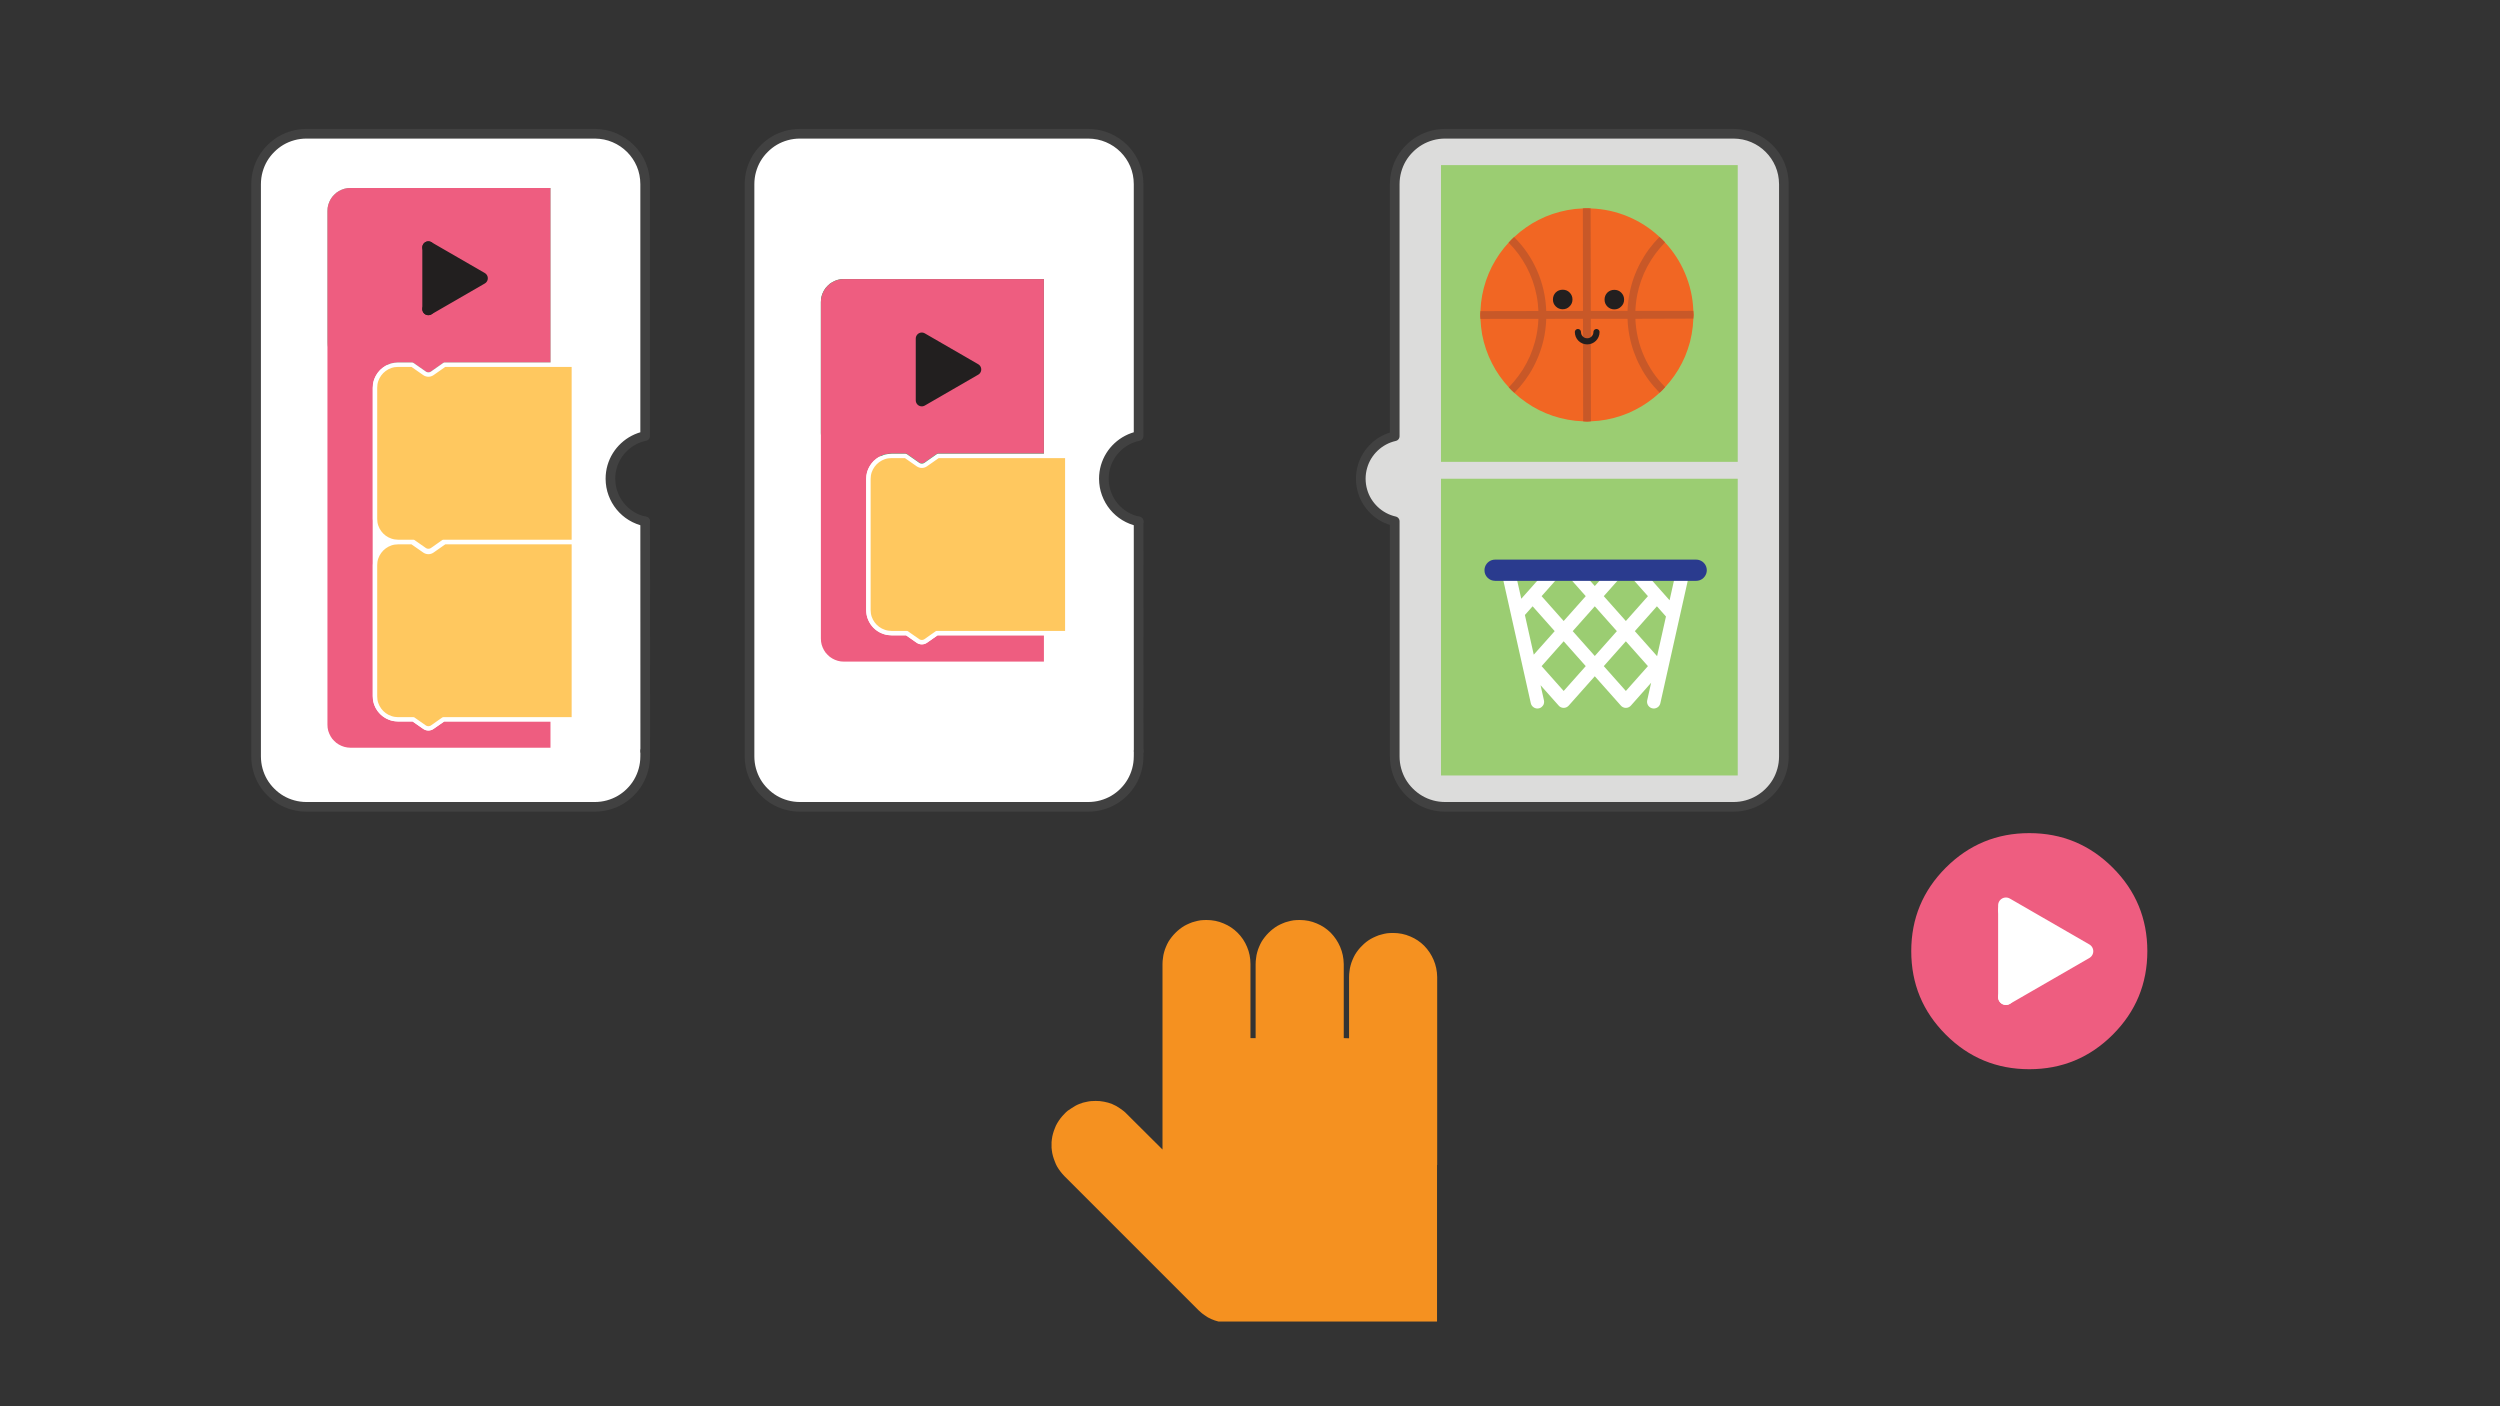 <?xml version="1.0" encoding="utf-8"?><svg xmlns:xlink="http://www.w3.org/1999/xlink" id="tutorial2_12_modif" image-rendering="auto" baseProfile="basic" version="1.1" x="0px" y="0px" width="800" height="450" xmlns="http://www.w3.org/2000/svg"><rect width="100%" height="100%" fill="#333333" stroke="none"/><defs><symbol id="mano_abierta" overflow="visible"><g id="mano abierta_0.0"><path fill="#F59120" d="M123.85,18.25Q123.8,15.3 122.7,12.75 121.6,10.2 119.7,8.25 117.75,6.3 115.2,5.25 112.65,4.15 109.75,4.15 108.8,4.15 107.8,4.25 106.85,4.4 106,4.65 105.1,4.85 104.25,5.25 103.4,5.6 102.6,6.05 101.05,6.95 99.8,8.25 98.5,9.5 97.55,11.1 97.1,11.9 96.75,12.75 96.4,13.55 96.15,14.5 95.9,15.35 95.8,16.3 95.65,17.25 95.65,18.25L95.65,37.85Q94.8,37.8 93.95,37.8L93.95,14.1Q93.9,11.15 92.8,8.6 91.7,6.05 89.8,4.1 87.85,2.15 85.3,1.1 82.75,0 79.85,0 78.9,0 77.9,0.1 76.95,0.25 76.1,0.5 75.2,0.7 74.35,1.1 73.5,1.45 72.7,1.9 71.15,2.85 69.9,4.1 68.6,5.4 67.65,6.95 67.2,7.75 66.85,8.6 66.5,9.4 66.25,10.35 66,11.2 65.9,12.2 65.75,13.1 65.75,14.1L65.75,37.8 64.1,37.8 64.1,14.1Q64.1,11.15 63,8.6 61.95,6.05 60,4.1 58.05,2.15 55.5,1.1 52.95,0 50.05,0 49.1,0 48.1,0.1 47.15,0.25 46.3,0.5 45.4,0.7 44.55,1.1 43.7,1.45 42.9,1.9 41.35,2.85 40.1,4.1 38.8,5.4 37.85,6.95 37.4,7.75 37.05,8.6 36.7,9.4 36.45,10.35 36.2,11.2 36.1,12.2 35.95,13.1 35.95,14.1L35.95,73.45 24.5,62.05Q24,61.5 23.4,61.05 22.85,60.6 22.3,60.25 21.7,59.85 21.1,59.5 20.45,59.15 19.85,58.9 19.2,58.65 18.55,58.45 17.85,58.3 17.25,58.15 16.55,58 15.9,57.95 15.2,57.9 14.55,57.9 13.85,57.9 13.2,57.95 12.5,58 11.85,58.15 11.2,58.3 10.5,58.45 9.85,58.65 9.25,58.9 8.6,59.15 8,59.5 7.35,59.85 6.8,60.25 6.2,60.6 5.6,61.05 5.05,61.5 4.55,62.05 3.2,63.4 2.25,65.05 1.8,65.8 1.5,66.65 1.15,67.5 0.9,68.4 0.65,69.3 0.55,70.15 0.4,71.05 0.45,72 0.4,72.9 0.55,73.8 0.65,74.65 0.9,75.55 1.15,76.45 1.5,77.3 1.8,78.15 2.25,78.95 3.2,80.55 4.55,81.95L47.45,124.85Q47.9,125.25 48.4,125.7 48.85,126.1 49.4,126.45 49.95,126.85 50.45,127.15 51,127.45 51.55,127.7 52.1,127.95 52.7,128.15 53.3,128.35 53.9,128.5L123.8,128.5 123.8,78.4 123.85,78.35 123.85,18.25"/></g>
</symbol><symbol id="pieza prog1_0.0.1" overflow="visible"><path fill="#EE5D80" d="M113.5,66.1L38.25,66.1 38.25,129.25 113.5,129.25 113.5,66.1"/>
</symbol><symbol id="pieza prog1_0.0.3" overflow="visible"><path fill="#EE5D80" d="M122,60.225L39.125,60.225Q38.464,60.221 37.825,60.3 37.197,60.383 36.6,60.55 35.983,60.726 35.4,60.975 34.829,61.215 34.3,61.525 33.765,61.831 33.275,62.2 32.799,62.583 32.375,63.025 31.934,63.449 31.55,63.925 31.181,64.415 30.875,64.95 30.565,65.479 30.325,66.05 30.076,66.633 29.9,67.25 29.733,67.848 29.65,68.475 29.571,69.114 29.575,69.775L29.575,209.25Q29.571,209.911 29.65,210.55 29.733,211.178 29.9,211.775 30.076,212.392 30.325,212.975 30.565,213.546 30.875,214.075 31.181,214.611 31.55,215.1 31.934,215.576 32.375,216 32.799,216.441 33.275,216.825 33.765,217.194 34.3,217.5 34.829,217.81 35.4,218.05 35.983,218.3 36.6,218.475 37.197,218.642 37.825,218.725 38.464,218.805 39.125,218.8L122,218.8 122.025,218.775 122.025,207.975 122,207.925 77.95,207.925 73.55,211Q73.084,211.33 72.55,211.5 71.995,211.672 71.4,211.675 70.819,211.672 70.275,211.5 69.742,211.33 69.275,211L64.85,207.925 58.825,207.925Q56.644,207.908 54.75,207.1 52.847,206.288 51.4,204.85 49.963,203.403 49.15,201.5 48.341,199.606 48.325,197.425L48.325,143.075Q48.329,142.35 48.425,141.65 48.517,140.946 48.7,140.275 48.884,139.619 49.15,139 49.424,138.364 49.775,137.775 50.115,137.2 50.525,136.675 50.931,136.133 51.4,135.65 51.884,135.181 52.425,134.775 52.95,134.353 53.525,134 54.114,133.661 54.75,133.4 55.382,133.134 56.05,132.95 56.708,132.767 57.4,132.675 58.1,132.579 58.825,132.575L64.7,132.575Q64.854,132.578 65,132.625 65.134,132.667 65.25,132.75L70.375,136.325Q70.608,136.49 70.875,136.575 71.145,136.653 71.425,136.65 71.693,136.653 71.95,136.575 72.217,136.49 72.45,136.325L77.575,132.75Q77.69,132.667 77.825,132.625 77.971,132.578 78.125,132.575L122,132.575 122.025,132.55 122.025,60.25 122,60.225"/>
</symbol><symbol id="pieza prog1_0.0.4" overflow="visible"><g><path fill="#EE5D80" d="M61.8,108.875L61.825,108.875 83.975,96.075 83.975,96.025 61.825,83.225 61.775,83.25 61.775,108.85 61.8,108.875"/><path fill="#EE5D80" stroke-width="5" stroke-linecap="round" stroke-linejoin="round" d="M83.95,96.05L61.8,83.25 61.8,108.85 83.95,96.05"/><path fill="none" stroke="#EE5D80" stroke-width="5" stroke-linecap="round" stroke-linejoin="round" d="M83.95,96.05L61.8,83.25 61.8,108.85 83.95,96.05"/></g>
</symbol><symbol id="pieza prog1_0.0.5" overflow="visible"><g><path fill="#FFC85F" d="M64.7,133.525L58.825,133.525Q58.164,133.521 57.525,133.6 56.898,133.683 56.3,133.85 55.683,134.026 55.1,134.275 54.529,134.515 54,134.825 53.464,135.131 52.975,135.5 52.499,135.883 52.075,136.325 51.634,136.749 51.25,137.225 50.881,137.715 50.575,138.25 50.265,138.78 50.025,139.35 49.776,139.933 49.6,140.55 49.433,141.147 49.35,141.775 49.271,142.414 49.275,143.075L49.275,197.425Q49.271,198.086 49.35,198.725 49.433,199.365 49.6,199.975 49.776,200.579 50.025,201.15 50.265,201.733 50.575,202.275 50.881,202.797 51.25,203.275 51.634,203.764 52.075,204.2 52.499,204.629 52.975,205 53.464,205.382 54,205.7 54.529,206.01 55.1,206.25 55.683,206.499 56.3,206.675 56.898,206.841 57.525,206.925 58.164,207.005 58.825,207L65.175,207 69.8,210.25Q70.164,210.501 70.575,210.625 70.991,210.75 71.425,210.75 71.844,210.75 72.25,210.625 72.66,210.501 73.025,210.25L77.675,207 131.7,207 131.725,206.975 131.725,133.55 131.7,133.525 78.1,133.525 73,137.1Q72.635,137.35 72.225,137.475 71.833,137.599 71.425,137.6 71.004,137.599 70.6,137.475 70.203,137.35 69.85,137.1L64.7,133.525"/><path fill="#FFC85F" stroke-width="1.8" stroke-linecap="round" stroke-linejoin="round" d="M131.7,206.975L131.7,133.55 78.125,133.55 73.025,137.125Q72.285,137.627 71.425,137.625 71.005,137.625 70.6,137.5 70.19,137.376 69.825,137.125L64.7,133.55 58.825,133.55Q57.245,133.551 55.825,134.025 54.394,134.515 53.2,135.4 52.017,136.267 51.15,137.45 50.265,138.644 49.775,140.075 49.301,141.496 49.3,143.075L49.3,197.425Q49.301,199.017 49.775,200.45 50.265,201.881 51.15,203.075 52.017,204.258 53.2,205.125 54.394,205.997 55.825,206.475 57.245,206.962 58.825,206.975L65.175,206.975 69.825,210.225Q70.19,210.476 70.6,210.6 71.005,210.725 71.425,210.725 71.845,210.725 72.25,210.6 72.66,210.476 73.025,210.225L77.65,206.975 131.7,206.975"/><path fill="none" stroke="#FFF" stroke-width="1.8" stroke-linecap="round" stroke-linejoin="round" d="M131.7,206.975L131.7,133.55 78.125,133.55 73.025,137.125Q72.285,137.627 71.425,137.625 71.005,137.625 70.6,137.5 70.19,137.376 69.825,137.125L64.7,133.55 58.825,133.55Q57.245,133.551 55.825,134.025 54.394,134.515 53.2,135.4 52.017,136.267 51.15,137.45 50.265,138.644 49.775,140.075 49.301,141.496 49.3,143.075L49.3,197.425Q49.301,199.017 49.775,200.45 50.265,201.881 51.15,203.075 52.017,204.258 53.2,205.125 54.394,205.997 55.825,206.475 57.245,206.962 58.825,206.975L65.175,206.975 69.825,210.225Q70.19,210.476 70.6,210.6 71.005,210.725 71.425,210.725 71.845,210.725 72.25,210.6 72.66,210.476 73.025,210.225L77.65,206.975 131.7,206.975"/></g>
</symbol><symbol id="pieza prog1_0.0.6" overflow="visible"><g><path fill="#221F1F" d="M71.4,110.525L71.425,110.525 93.575,97.725 93.575,97.675 71.425,84.875 71.375,84.9 71.375,110.5 71.4,110.525"/><path fill="#221F1F" stroke-width="5" stroke-linecap="round" stroke-linejoin="round" d="M93.55,97.7L71.4,84.9 71.4,110.5 93.55,97.7"/><path fill="none" stroke="#221F1F" stroke-width="5" stroke-linecap="round" stroke-linejoin="round" d="M93.55,97.7L71.4,84.9 71.4,110.5 93.55,97.7"/></g>
</symbol><symbol id="pieza_prog1" overflow="visible"><g><g id="pieza prog1_0.0.0"><g><path fill="#FFF" d="M140.4,-0.025L20.875,-0.025Q17.984,-0.026 15.325,0.7 12.66,1.449 10.325,2.825 7.998,4.198 6.1,6.1 4.198,7.998 2.825,10.325 1.449,12.66 0.7,15.325 -0.026,17.985 -0.025,20.875L-0.025,258.125Q-0.026,261.028 0.7,263.7 1.449,266.353 2.825,268.675 4.199,271.002 6.1,272.9 7.998,274.802 10.325,276.175 12.66,277.551 15.325,278.3 17.984,279.026 20.875,279.025L140.4,279.025Q143.303,279.026 145.975,278.3 148.628,277.551 150.95,276.175 153.289,274.802 155.2,272.9 157.089,271.002 158.45,268.675 159.826,266.353 160.575,263.7 161.313,261.028 161.325,258.125L161.3,255.85 161.275,258.125Q161.264,261.016 160.525,263.675 159.79,266.34 158.425,268.675 157.065,270.99 155.175,272.875 153.278,274.777 150.95,276.15 148.616,277.515 145.95,278.25 143.291,278.989 140.4,279L20.875,279Q17.984,278.989 15.325,278.25 12.659,277.515 10.325,276.15 8.01,274.777 6.125,272.875 4.222,270.99 2.85,268.675 1.485,266.34 0.75,263.675 0.01,261.016 0,258.125L0,20.875Q0.01,17.984 0.75,15.325 1.485,12.66 2.85,10.325 4.222,8.01 6.125,6.125 8.01,4.222 10.325,2.85 12.659,1.485 15.325,0.75 17.984,0.011 20.875,0L140.4,0Q144.751,0.033 148.525,1.65 152.306,3.263 155.175,6.125 158.037,8.981 159.65,12.75 161.254,16.524 161.275,20.875L161.275,125.3Q158.803,125.815 156.625,126.95 154.44,128.089 152.65,129.75 150.866,131.402 149.575,133.475 148.279,135.564 147.575,137.975 146.879,140.376 146.875,143 146.894,146.284 147.975,149.2 149.054,152.131 151,154.5 152.938,156.853 155.55,158.45 158.172,160.05 161.275,160.7L161.275,160.675Q158.187,160.021 155.575,158.425 152.964,156.825 151.025,154.475 149.08,152.117 148,149.2 146.922,146.283 146.9,143 146.902,141.909 147.025,140.85 147.152,139.789 147.4,138.775 147.645,137.764 148,136.8 148.348,135.833 148.8,134.925 149.264,134.007 149.825,133.15 150.38,132.302 151.025,131.525 151.659,130.75 152.375,130.05 153.101,129.345 153.9,128.725 154.702,128.105 155.575,127.575 156.446,127.051 157.375,126.625 158.296,126.197 159.275,125.875 160.263,125.549 161.325,125.3L161.325,20.875Q161.29,16.512 159.675,12.725 158.061,8.956 155.2,6.1 152.33,3.227 148.55,1.6 144.763,-0.002 140.4,-0.025"/><path fill="#FFF" d="M148.525,1.65Q144.751,0.033 140.4,0L20.875,0Q17.984,0.011 15.325,0.75 12.659,1.485 10.325,2.85 8.01,4.222 6.125,6.125 4.222,8.01 2.85,10.325 1.485,12.66 0.75,15.325 0.01,17.984 0,20.875L0,258.125Q0.01,261.016 0.75,263.675 1.485,266.34 2.85,268.675 4.222,270.99 6.125,272.875 8.01,274.777 10.325,276.15 12.659,277.515 15.325,278.25 17.984,278.989 20.875,279L140.4,279Q143.291,278.989 145.95,278.25 148.616,277.515 150.95,276.15 153.278,274.777 155.175,272.875 157.065,270.99 158.425,268.675 159.79,266.34 160.525,263.675 161.264,261.016 161.275,258.125L161.3,255.85 161.275,160.7Q158.172,160.05 155.55,158.45 152.938,156.853 151,154.5 149.054,152.131 147.975,149.2 146.894,146.284 146.875,143 146.879,140.376 147.575,137.975 148.279,135.564 149.575,133.475 150.866,131.402 152.65,129.75 154.44,128.089 156.625,126.95 158.803,125.815 161.275,125.3L161.275,20.875Q161.254,16.524 159.65,12.75 158.037,8.981 155.175,6.125 152.306,3.263 148.525,1.65"/><path fill="none" stroke="#414141" stroke-width="4" stroke-linecap="round" stroke-linejoin="round" d="M161.275,160.7L161.3,255.85"/><path fill="none" stroke="#414141" stroke-width="4" stroke-linecap="round" stroke-linejoin="round" d="M161.3,255.85L161.275,258.125Q161.264,261.016 160.525,263.675 159.79,266.34 158.425,268.675 157.065,270.99 155.175,272.875 153.278,274.777 150.95,276.15 148.616,277.515 145.95,278.25 143.291,278.989 140.4,279L20.875,279Q17.984,278.989 15.325,278.25 12.659,277.515 10.325,276.15 8.01,274.777 6.125,272.875 4.222,270.99 2.85,268.675 1.485,266.34 0.75,263.675 0.01,261.016 0,258.125L0,20.875Q0.01,17.984 0.75,15.325 1.485,12.66 2.85,10.325 4.222,8.01 6.125,6.125 8.01,4.222 10.325,2.85 12.659,1.485 15.325,0.75 17.984,0.011 20.875,0L140.4,0Q144.751,0.033 148.525,1.65 152.306,3.263 155.175,6.125 158.037,8.981 159.65,12.75 161.254,16.524 161.275,20.875L161.275,125.3Q158.803,125.815 156.625,126.95 154.44,128.089 152.65,129.75 150.866,131.402 149.575,133.475 148.279,135.564 147.575,137.975 146.879,140.376 146.875,143 146.894,146.284 147.975,149.2 149.054,152.131 151,154.5 152.938,156.853 155.55,158.45 158.172,160.05 161.275,160.7"/></g></g><use xlink:href="#pieza prog1_0.0.1"/><use xlink:href="#Timeline_1_copy" transform="matrix(1 0 0 1 29.6 60.25)" opacity="0.5"/><use xlink:href="#pieza prog1_0.0.3"/><use xlink:href="#pieza prog1_0.0.4"/><use xlink:href="#pieza prog1_0.0.5"/><use xlink:href="#pieza prog1_0.0.6"/></g>
</symbol><symbol id="Timeline_1_copy" overflow="visible"><path fill="#00A44F" d="M92.4,-0.025L9.525,-0.025Q8.864,-0.029 8.225,0.05 7.597,0.133 7,0.3 6.383,0.476 5.8,0.725 5.229,0.965 4.7,1.275 4.165,1.581 3.675,1.95 3.199,2.333 2.775,2.775 2.334,3.199 1.95,3.675 1.581,4.165 1.275,4.7 0.965,5.229 0.725,5.8 0.476,6.383 0.3,7 0.133,7.598 0.05,8.225 -0.029,8.864 -0.025,9.525L-0.025,63.875Q-0.029,64.536 0.05,65.175 0.133,65.815 0.3,66.425 0.476,67.029 0.725,67.6 0.965,68.184 1.275,68.725 1.581,69.247 1.95,69.725 2.334,70.214 2.775,70.65 3.199,71.091 3.675,71.475 4.165,71.844 4.7,72.15 5.229,72.46 5.8,72.7 6.383,72.949 7,73.125 7.597,73.292 8.225,73.375 8.864,73.455 9.525,73.45L35.9,73.45 40.525,76.7Q40.891,76.95 41.3,77.075 41.718,77.201 42.15,77.2 42.57,77.201 42.975,77.075 43.384,76.95 43.75,76.7L48.4,73.45 92.4,73.45 92.425,73.425 92.425,0 92.4,-0.025"/>
</symbol></defs><g id="Scene_1" overflow="visible"><g style="display:none;"><g><path fill="#BB2B82" d="M690.937,304.394Q690.937,287.217 678.804,275.083 666.67,262.95 649.494,262.95 632.317,262.95 620.183,275.083 608.05,287.217 608.05,304.394 608.05,321.57 620.183,333.704 632.317,345.837 649.494,345.837 666.67,345.837 678.804,333.704 690.937,321.57 690.937,304.394"/><g><path fill="#FFF" d="M669.271,304.367L641.35,320.484 641.35,320.557 641.387,320.557 669.308,304.403 669.308,304.33 641.387,288.213 641.313,288.25 641.35,289.968 641.35,288.25 669.271,304.367"/><path fill="#FFF" d="M641.35,320.484L669.271,304.367 641.35,288.25 641.35,289.968Q641.348,290.233 641.35,290.516 641.348,290.904 641.35,291.283 641.342,305.878 641.35,320.484"/><path fill="none" stroke="#FFF" stroke-width="5" stroke-linecap="round" stroke-linejoin="round" d="M641.35,290.516Q641.348,290.233 641.35,289.968M641.35,291.283Q641.348,290.904 641.35,290.516M641.35,320.484Q641.342,305.878 641.35,291.283"/><path fill="none" stroke="#FFF" stroke-width="5" stroke-linecap="round" stroke-linejoin="round" d="M669.271,304.367L641.35,320.484M641.35,289.968L641.35,288.25 669.271,304.367"/></g></g><animate attributeName="display" repeatCount="indefinite" dur="7.708s" keyTimes="0;0.773;0.778;1" values="none;inline;none;none"/></g><g style="display:none;"><g><path fill="#BB2B82" d="M690.937,304.394Q690.937,287.217 678.804,275.083 666.67,262.95 649.494,262.95 632.317,262.95 620.183,275.083 608.05,287.217 608.05,304.394 608.05,321.57 620.183,333.704 632.317,345.837 649.494,345.837 666.67,345.837 678.804,333.704 690.937,321.57 690.937,304.394"/><g><path fill="#FFF" d="M669.308,304.403L669.308,304.33 641.387,288.213 641.313,288.25 641.35,289.968 641.35,288.25 669.271,304.367 641.35,320.484 641.35,320.557 641.387,320.557 669.308,304.403"/><path fill="#FFF" d="M641.35,320.484L669.271,304.367 641.35,288.25 641.35,289.968Q641.348,290.233 641.35,290.516 641.348,290.904 641.35,291.283 641.342,305.878 641.35,320.484"/><path fill="none" stroke="#FFF" stroke-width="5" stroke-linecap="round" stroke-linejoin="round" d="M641.35,290.516Q641.348,290.233 641.35,289.968M641.35,291.283Q641.348,290.904 641.35,290.516M641.35,320.484Q641.342,305.878 641.35,291.283"/><path fill="none" stroke="#FFF" stroke-width="5" stroke-linecap="round" stroke-linejoin="round" d="M641.35,289.968L641.35,288.25 669.271,304.367 641.35,320.484"/></g></g><animate attributeName="display" repeatCount="indefinite" dur="7.708s" keyTimes="0;0.697;0.773;1" values="none;inline;none;none"/></g><g style="display:none;"><g><path fill="#EE5D80" d="M690.937,304.394Q690.937,287.217 678.804,275.083 666.67,262.95 649.494,262.95 632.317,262.95 620.183,275.083 608.05,287.217 608.05,304.394 608.05,321.57 620.183,333.704 632.317,345.837 649.494,345.837 666.67,345.837 678.804,333.704 690.937,321.57 690.937,304.394"/><g><path fill="#FFF" d="M669.308,304.403L669.308,304.33 641.387,288.213 641.313,288.25 641.35,289.968 641.35,288.25 669.271,304.367 641.35,320.484 641.35,320.557 641.387,320.557 669.308,304.403"/><path fill="#FFF" d="M641.35,320.484L669.271,304.367 641.35,288.25 641.35,289.968Q641.348,290.233 641.35,290.516 641.348,290.904 641.35,291.283 641.342,305.878 641.35,320.484"/><path fill="none" stroke="#FFF" stroke-width="5" stroke-linecap="round" stroke-linejoin="round" d="M641.35,290.516Q641.348,290.233 641.35,289.968M641.35,291.283Q641.348,290.904 641.35,290.516M641.35,320.484Q641.342,305.878 641.35,291.283"/><path fill="none" stroke="#FFF" stroke-width="5" stroke-linecap="round" stroke-linejoin="round" d="M641.35,289.968L641.35,288.25 669.271,304.367 641.35,320.484"/></g></g><animate attributeName="display" repeatCount="indefinite" dur="7.708s" keyTimes="0;0.692;0.697;1" values="none;inline;none;none"/></g><g><g><path fill="#EE5D80" d="M687.147,304.373Q687.147,288.718 676.088,277.659 665.029,266.6 649.373,266.6 633.718,266.6 622.659,277.659 611.6,288.718 611.6,304.373 611.6,320.029 622.659,331.088 633.718,342.147 649.373,342.147 665.029,342.147 676.088,331.088 687.147,320.029 687.147,304.373"/><g><path fill="#FFF" d="M667.382,304.423L667.382,304.356 641.933,289.667 641.867,289.7 641.9,291.266 641.9,289.7 667.349,304.39 641.9,319.079 641.9,319.146 641.933,319.146 667.382,304.423"/><path fill="#FFF" d="M641.9,319.079L667.349,304.39 641.9,289.7 641.9,291.266Q641.898,291.507 641.9,291.765 641.898,292.119 641.9,292.465 641.892,305.767 641.9,319.079"/><path fill="none" stroke="#FFF" stroke-width="5" stroke-linecap="round" stroke-linejoin="round" d="M641.9,291.765Q641.898,291.507 641.9,291.266M641.9,292.465Q641.898,292.119 641.9,291.765M641.9,319.079Q641.892,305.767 641.9,292.465"/><path fill="none" stroke="#FFF" stroke-width="5" stroke-linecap="round" stroke-linejoin="round" d="M641.9,291.266L641.9,289.7 667.349,304.39 641.9,319.079"/></g></g><animate attributeName="display" repeatCount="indefinite" dur="7.708s" keyTimes="0;0.692;0.778;1" values="inline;none;inline;inline"/></g><g style="display:none;"><path fill="none" stroke="#999" stroke-width="10" stroke-linecap="round" stroke-linejoin="round" d="M649.85,203.781L649.85,204.736"/><path fill="none" stroke="#999" stroke-width="10" stroke-linecap="round" stroke-linejoin="round" d="M708.132,223.229L707.103,224.258"/><path fill="none" stroke="#999" stroke-width="10" stroke-linecap="round" stroke-linejoin="round" d="M591.632,223.222L592.903,224.493"/><animate attributeName="display" repeatCount="indefinite" dur="7.708s" keyTimes="0;0.708;0.714;1" values="none;inline;none;none"/></g><g style="display:none;"><path fill="none" stroke="#999" stroke-width="10" stroke-linecap="round" stroke-linejoin="round" d="M649.85,206.233L649.85,216.906"/><path fill="none" stroke="#999" stroke-width="10" stroke-linecap="round" stroke-linejoin="round" d="M706.332,225.029L698.15,233.211"/><path fill="none" stroke="#999" stroke-width="10" stroke-linecap="round" stroke-linejoin="round" d="M593.229,224.819L600.883,232.473"/><animate attributeName="display" repeatCount="indefinite" dur="7.708s" keyTimes="0;0.703;0.708;1" values="none;inline;none;none"/></g><g style="display:none;"><path fill="none" stroke="#999" stroke-width="10" stroke-linecap="round" stroke-linejoin="round" d="M649.85,216.05L649.85,235.9"/><path fill="none" stroke="#999" stroke-width="10" stroke-linecap="round" stroke-linejoin="round" d="M697.385,233.976L683.349,248.012"/><path fill="none" stroke="#999" stroke-width="10" stroke-linecap="round" stroke-linejoin="round" d="M602.325,233.915L616.361,247.951"/><animate attributeName="display" repeatCount="indefinite" dur="7.708s" keyTimes="0;0.692;0.703;1" values="none;inline;none;none"/></g><g id="pieza_tablero" transform="matrix(0.772 0 0 0.772 435.45 42.8)"><g><g id="pieza tablero_0.0.0"><g><path fill="#DCDCDB" d="M154.5,-0.025L34.95,-0.025Q32.059,-0.026 29.4,0.7 26.735,1.449 24.4,2.825 22.071,4.198 20.175,6.1 18.273,7.998 16.9,10.325 15.536,12.66 14.8,15.325 14.062,17.985 14.05,20.875L14.05,125.35Q13.054,125.572 12.1,125.9 11.136,126.237 10.225,126.675 9.321,127.114 8.475,127.65 7.615,128.18 6.825,128.8 6.038,129.421 5.325,130.125 4.622,130.838 4,131.625 3.369,132.402 2.825,133.25 2.278,134.096 1.825,135 1.374,135.897 1.025,136.85 0.684,137.816 0.45,138.825 0.216,139.828 0.1,140.875 -0.022,141.923 -0.025,143 -0.022,144.077 0.1,145.125 0.216,146.171 0.45,147.175 0.684,148.185 1.025,149.15 1.374,150.103 1.825,151 2.278,151.904 2.825,152.75 3.369,153.597 4,154.375 4.622,155.161 5.325,155.875 6.038,156.578 6.825,157.2 7.615,157.819 8.475,158.35 9.321,158.885 10.225,159.325 11.136,159.763 12.1,160.1 13.054,160.428 14.05,160.65L14.05,258.125Q14.062,261.028 14.8,263.7 15.536,266.353 16.9,268.675 18.273,271.002 20.175,272.9 22.071,274.802 24.4,276.175 26.735,277.551 29.4,278.3 32.059,279.026 34.95,279.025L154.5,279.025Q157.39,279.026 160.05,278.3 162.715,277.551 165.05,276.175 167.377,274.802 169.275,272.9 171.177,271.002 172.55,268.675 173.914,266.353 174.65,263.7 175.388,261.028 175.4,258.125L175.4,20.875Q175.365,16.512 173.75,12.725 172.136,8.956 169.275,6.1 166.405,3.227 162.625,1.6 158.851,-0.002 154.5,-0.025"/><path fill="#DCDCDB" stroke-width="4" stroke-linecap="round" stroke-linejoin="round" d="M175.375,20.875Q175.342,16.524 173.725,12.75 172.112,8.981 169.25,6.125 166.394,3.263 162.625,1.65 158.851,0.033 154.5,0L34.95,0Q32.059,0.011 29.4,0.75 26.747,1.485 24.425,2.85 22.097,4.222 20.2,6.125 18.297,8.01 16.925,10.325 15.56,12.66 14.825,15.325 14.086,17.984 14.075,20.875L14.075,125.375Q11.654,125.926 9.525,127.075 7.394,128.224 5.65,129.875 3.896,131.534 2.625,133.6 1.373,135.656 0.7,138.025 0.012,140.404 0,143 0.012,145.596 0.7,147.975 1.373,150.344 2.625,152.4 3.896,154.466 5.65,156.125 7.394,157.776 9.525,158.925 11.654,160.074 14.075,160.625L14.075,258.125Q14.086,261.016 14.825,263.675 15.56,266.34 16.925,268.675 18.297,270.99 20.2,272.875 22.097,274.777 24.425,276.15 26.747,277.515 29.4,278.25 32.059,278.989 34.95,279L154.5,279Q157.391,278.989 160.05,278.25 162.703,277.515 165.025,276.15 167.353,274.777 169.25,272.875 171.152,270.99 172.525,268.675 173.89,266.34 174.625,263.675 175.364,261.016 175.375,258.125L175.375,20.875"/><path fill="none" stroke="#414141" stroke-width="4" stroke-linecap="round" stroke-linejoin="round" d="M175.375,20.875Q175.342,16.524 173.725,12.75 172.112,8.981 169.25,6.125 166.394,3.263 162.625,1.65 158.851,0.033 154.5,0L34.95,0Q32.059,0.011 29.4,0.75 26.747,1.485 24.425,2.85 22.097,4.222 20.2,6.125 18.297,8.01 16.925,10.325 15.56,12.66 14.825,15.325 14.086,17.984 14.075,20.875L14.075,125.375Q11.654,125.926 9.525,127.075 7.394,128.224 5.65,129.875 3.896,131.534 2.625,133.6 1.373,135.656 0.7,138.025 0.012,140.404 0,143 0.012,145.596 0.7,147.975 1.373,150.344 2.625,152.4 3.896,154.466 5.65,156.125 7.394,157.776 9.525,158.925 11.654,160.074 14.075,160.625L14.075,258.125Q14.086,261.016 14.825,263.675 15.56,266.34 16.925,268.675 18.297,270.99 20.2,272.875 22.097,274.777 24.425,276.15 26.747,277.515 29.4,278.25 32.059,278.989 34.95,279L154.5,279Q157.391,278.989 160.05,278.25 162.703,277.515 165.025,276.15 167.353,274.777 169.25,272.875 171.152,270.99 172.525,268.675 173.89,266.34 174.625,263.675 175.364,261.016 175.375,258.125L175.375,20.875"/></g></g><g id="pieza tablero_0.0.1"><path fill="#9BCD72" d="M156.25,13L33.25,13 33.25,136 156.25,136 156.25,13"/></g><g id="pieza tablero_0.0.2"><path fill="#9BCD72" d="M156.25,143L33.25,143 33.25,266 156.25,266 156.25,143"/></g><g id="pieza tablero_0.0.3"><path fill="#F16623" d="M94.1,30.875L93.725,30.875 93.675,30.875 93.275,30.875 92.875,30.9 92.475,30.925 92.075,30.95Q90.438,31.005 88.825,31.175 87.215,31.356 85.65,31.65 84.084,31.945 82.55,32.35 81.011,32.749 79.525,33.25 78.042,33.749 76.6,34.35 75.157,34.965 73.775,35.675 72.399,36.365 71.075,37.15 69.74,37.957 68.475,38.85 67.22,39.718 66.025,40.675 64.823,41.65 63.7,42.7 63.104,43.237 62.525,43.8 61.962,44.366 61.425,44.95 60.375,46.086 59.4,47.3 58.417,48.507 57.525,49.775 56.645,51.04 55.85,52.375 55.04,53.712 54.325,55.1 53.627,56.481 53.025,57.925 52.41,59.379 51.9,60.875 51.398,62.361 51,63.9 50.595,65.446 50.3,67.025 50.005,68.614 49.825,70.25 49.654,71.875 49.6,73.525L49.575,73.925 49.55,74.3 49.525,74.7 49.525,75.125 49.525,75.525 49.55,75.925 49.575,76.325 49.6,76.725Q49.667,78.375 49.85,80 50.018,81.624 50.3,83.2 50.595,84.779 51,86.325 51.411,87.865 51.925,89.35 52.436,90.846 53.05,92.3 53.664,93.743 54.375,95.125 55.076,96.513 55.875,97.85 56.682,99.185 57.575,100.45 58.467,101.718 59.45,102.925 60.425,104.126 61.475,105.25 62.025,105.834 62.6,106.4 63.166,106.963 63.75,107.5 64.875,108.55 66.075,109.525 67.283,110.482 68.55,111.35 69.804,112.229 71.125,113.025 72.463,113.823 73.85,114.525 75.231,115.222 76.675,115.825 78.117,116.427 79.6,116.925 81.086,117.426 82.625,117.825 84.16,118.218 85.725,118.5 87.289,118.795 88.9,118.975 90.526,119.146 92.175,119.2L92.575,119.225 92.975,119.25 93.375,119.275 93.775,119.3 94.175,119.275 94.575,119.25 94.975,119.225 95.375,119.2Q97.012,119.146 98.625,118.975 100.235,118.795 101.8,118.5 103.379,118.205 104.925,117.8 106.453,117.402 107.925,116.9 109.408,116.401 110.85,115.8 112.294,115.183 113.675,114.475 115.063,113.772 116.4,112.975 117.722,112.179 118.975,111.3 120.242,110.42 121.45,109.45 122.65,108.488 123.775,107.45L124.925,106.35Q125.487,105.784 126.025,105.2 127.076,104.063 128.05,102.85 129.033,101.643 129.925,100.375 130.817,99.11 131.625,97.775 132.423,96.438 133.125,95.05 133.835,93.668 134.45,92.225 135.052,90.771 135.55,89.275 136.065,87.789 136.475,86.25 136.868,84.704 137.15,83.125 137.445,81.536 137.625,79.9 137.796,78.275 137.85,76.625L137.875,76.225 137.9,75.85 137.925,75.45 137.95,75.025 137.925,74.625 137.9,74.225 137.875,73.825 137.85,73.425Q137.778,71.366 137.525,69.35 137.264,67.327 136.825,65.375 136.384,63.432 135.775,61.55 135.166,59.657 134.4,57.85 132.868,54.234 130.75,50.975 128.622,47.725 125.975,44.9 125.425,44.317 124.85,43.75L123.7,42.65Q120.87,40.028 117.625,37.925 114.376,35.835 110.775,34.325 108.98,33.571 107.1,32.975 105.23,32.379 103.3,31.95 101.36,31.525 99.35,31.275 97.333,31.023 95.275,30.95L94.875,30.925 94.5,30.9 94.1,30.875"/></g><g id="pieza tablero_0.0.4"><path fill="#C85828" d="M94.1,30.875L93.7,30.875 93.275,30.875 92.875,30.9 92.475,30.925 92.05,30.975 92.1,73.45 76.875,73.45Q76.715,68.986 75.75,64.775 74.767,60.544 73.05,56.65 71.33,52.754 68.95,49.275 66.567,45.803 63.55,42.825L62.4,43.95Q61.838,44.516 61.3,45.15 62.389,46.246 63.4,47.425 64.421,48.604 65.35,49.85 66.269,51.1 67.1,52.425 67.937,53.747 68.675,55.125 69.399,56.492 70.025,57.925 70.666,59.376 71.2,60.875 71.729,62.359 72.15,63.9 72.57,65.445 72.875,67.025 73.184,68.589 73.375,70.2 73.559,71.825 73.625,73.475L49.6,73.525 49.575,73.925 49.55,74.325 49.525,74.725 49.525,75.125 49.525,75.525 49.55,75.925 49.575,76.325 49.625,76.75 73.625,76.725Q73.56,78.375 73.375,80 73.196,81.611 72.9,83.175 72.596,84.755 72.175,86.3 71.755,87.841 71.225,89.325 70.703,90.822 70.075,92.275 69.437,93.707 68.7,95.075 67.975,96.453 67.15,97.775 66.307,99.1 65.375,100.35 64.459,101.596 63.45,102.775 62.44,103.967 61.35,105.125 61.887,105.709 62.45,106.275 63.016,106.838 63.65,107.375 64.83,106.195 65.925,104.925 67.024,103.636 68.025,102.275 69.023,100.927 69.925,99.5 70.816,98.08 71.6,96.6 72.391,95.098 73.075,93.525 73.758,91.974 74.325,90.375 74.897,88.756 75.35,87.075 75.8,85.406 76.125,83.7 76.439,82.001 76.625,80.25 76.815,78.501 76.875,76.725L92.1,76.7 92.175,119.2 92.575,119.225 92.975,119.25 93.375,119.275 93.75,119.3 93.775,119.3 94.175,119.275 94.575,119.25 94.975,119.225 95.4,119.175 95.35,76.7 110.575,76.7Q110.635,78.476 110.825,80.225 111.023,81.976 111.35,83.675 111.675,85.381 112.125,87.05 112.579,88.718 113.15,90.325 113.717,91.937 114.4,93.5 115.096,95.06 115.9,96.55 116.683,98.043 117.575,99.475 118.476,100.904 119.475,102.25 120.474,103.599 121.575,104.875 122.67,106.145 123.85,107.325L123.9,107.325 125.05,106.225Q125.613,105.646 126.15,105 123.406,102.239 121.2,99.025 119.009,95.816 117.425,92.225 115.824,88.617 114.9,84.7 113.992,80.817 113.825,76.7L137.85,76.625 137.875,76.225 137.9,75.85 137.925,75.45 137.95,75.05 137.925,74.625 137.9,74.225 137.875,73.825 137.825,73.4 113.825,73.425Q113.889,71.788 114.075,70.175 114.254,68.551 114.55,66.975 114.855,65.395 115.275,63.85 115.696,62.31 116.225,60.825 116.746,59.34 117.375,57.9 118.013,56.455 118.75,55.075 119.487,53.697 120.325,52.375 121.156,51.051 122.075,49.8 122.991,48.554 124,47.375 125.011,46.183 126.1,45.025 125.563,44.442 125,43.875 124.434,43.312 123.8,42.775 122.62,43.967 121.525,45.25 120.425,46.527 119.425,47.875 118.44,49.222 117.55,50.65 116.646,52.082 115.85,53.575 115.058,55.065 114.375,56.625 113.692,58.176 113.125,59.775 112.554,61.394 112.1,63.075 111.663,64.743 111.35,66.45 111.023,68.149 110.825,69.9 110.635,71.65 110.575,73.425L95.35,73.45 95.275,30.95 94.875,30.925 94.5,30.9 94.1,30.875"/></g><g id="pieza tablero_0.0.5"><path fill="none" stroke="#221F1F" stroke-width="2.54" stroke-linecap="round" stroke-linejoin="round" d="M91.125,84.925Q90.04,83.836 90,82.2M91.125,84.925Q92.212,86.009 93.85,86.05 94.653,86.046 95.35,85.75 96.046,85.453 96.575,84.925 97.102,84.397 97.4,83.7 97.696,83.003 97.7,82.2"/></g><g id="pieza tablero_0.0.6"><path fill="#221F1F" d="M109.15,68.75Q109.15,67.05 107.95,65.85 106.8,64.7 105.1,64.7 103.4,64.7 102.2,65.85 101.05,67.05 101.05,68.75 101.05,70.45 102.2,71.6 103.4,72.8 105.1,72.8 106.8,72.8 107.95,71.6 109.15,70.45 109.15,68.75"/></g><g id="pieza tablero_0.0.7"><path fill="#221F1F" d="M87.75,68.7Q87.75,67 86.55,65.8 85.4,64.65 83.7,64.65 82,64.65 80.8,65.8 79.65,67 79.65,68.7 79.65,70.4 80.8,71.55 82,72.75 83.7,72.75 85.4,72.75 86.55,71.55 87.75,70.4 87.75,68.7"/></g><g id="pieza tablero_0.0.8"><path fill="#FFF" d="M81.175,177.975L80.925,177.975Q80.623,177.969 80.325,178.025 79.904,178.111 79.525,178.325 79.138,178.549 78.825,178.9L69.175,189.775 66.525,192.75 63.775,180.525Q63.488,179.375 62.55,178.775 61.871,178.349 61.075,178.35 60.773,178.343 60.45,178.4 60,178.512 59.625,178.75 59.242,178.976 58.95,179.3 58.67,179.627 58.5,180.025 58.324,180.417 58.275,180.85 58.227,181.292 58.325,181.75L70.475,236.05Q70.591,236.543 70.85,236.95 71.108,237.343 71.475,237.625 71.837,237.916 72.275,238.075 72.714,238.24 73.2,238.25 73.51,238.246 73.825,238.175 74.275,238.075 74.65,237.85 75.022,237.61 75.3,237.275 75.593,236.959 75.775,236.575 75.938,236.17 75.975,235.725 76.021,235.296 75.925,234.85L74.525,228.6 82.025,237.025 82.175,237.175 82.25,237.25 82.45,237.425 82.525,237.475 82.7,237.6 82.775,237.625 82.95,237.725 83.025,237.75 83.225,237.825 83.3,237.85 83.5,237.9 83.55,237.925 83.8,237.95 84.1,237.975 84.175,237.975 84.375,237.95 84.475,237.95 84.625,237.925 84.75,237.9 84.9,237.85 85.025,237.8 85.15,237.775 85.275,237.7 85.4,237.65 85.525,237.575 85.625,237.525Q85.879,237.355 86.1,237.125L86.175,237.05 97,224.875 107.8,237.025 107.925,237.15 108.025,237.275 108.175,237.375 108.35,237.5 108.45,237.575 108.575,237.65 108.7,237.7 108.825,237.75 108.975,237.825 109.075,237.85 109.225,237.9 109.35,237.925 109.5,237.95 109.625,237.95 109.8,237.975 109.875,237.975 110.15,237.95 110.425,237.925 110.5,237.9 110.7,237.85 110.775,237.825 110.95,237.75 111.025,237.725 111.2,237.625 111.275,237.6 111.475,237.45 111.725,237.275 111.775,237.2 111.95,237.05 120.35,227.575 118.725,234.85Q118.628,235.294 118.675,235.725 118.724,236.17 118.9,236.575 119.07,236.959 119.35,237.275 119.642,237.61 120.025,237.85 120.4,238.075 120.85,238.175 121.153,238.246 121.45,238.25 121.933,238.24 122.375,238.075 122.824,237.916 123.2,237.625 123.554,237.343 123.8,236.95 124.059,236.545 124.175,236.05L136.325,181.75Q136.56,180.577 135.975,179.625 135.377,178.688 134.225,178.4 133.909,178.341 133.6,178.35L133.325,178.35Q132.891,178.399 132.5,178.575 132.102,178.745 131.775,179.025 131.452,179.316 131.225,179.7 130.988,180.075 130.875,180.525L128,193.375 115.475,179.275Q115.09,178.839 114.6,178.6 114.11,178.374 113.575,178.35L113.4,178.35Q112.943,178.352 112.5,178.5 111.984,178.671 111.55,179.05 111.199,179.351 110.975,179.725 110.762,180.117 110.675,180.55 110.586,180.971 110.625,181.4 110.659,181.825 110.825,182.225 110.996,182.628 111.3,182.975L119.025,191.675 109.875,201.975 100.725,191.675 108.45,182.975Q108.829,182.542 109,182.025 109.165,181.51 109.125,180.975 109.101,180.428 108.875,179.925 108.636,179.434 108.2,179.05 107.853,178.745 107.45,178.575 107.05,178.396 106.625,178.35L106.35,178.35Q106.06,178.344 105.775,178.4 105.341,178.486 104.95,178.7 104.577,178.924 104.275,179.275L97,187.475 90.125,179.725Q89.729,179.301 89.225,179.075 88.735,178.837 88.2,178.8L88.025,178.8Q87.567,178.801 87.125,178.95 86.608,179.12 86.175,179.5 85.837,179.813 85.625,180.2 85.398,180.58 85.3,181 85.21,181.422 85.25,181.85 85.296,182.275 85.475,182.675 85.646,183.078 85.95,183.425L93.25,191.675 84.1,201.975 74.95,191.675 83,182.6Q83.38,182.165 83.55,181.65 83.728,181.135 83.7,180.6 83.663,180.053 83.425,179.55 83.198,179.058 82.775,178.675 82.428,178.371 82.025,178.2 81.612,178.022 81.175,177.975 M126.5,200.1L122.825,216.55 113.6,206.175 122.75,195.875 126.5,200.1 M109.875,210.375L119.025,220.675 109.875,230.975 100.725,220.675 109.875,210.375 M71.225,195.875L80.375,206.175 71.7,215.925 68.025,199.475 71.225,195.875 M93.25,220.675L84.1,230.975 74.95,220.675 84.1,210.375 93.25,220.675 M87.85,206.175L97,195.875 106.15,206.175 97,216.475 87.85,206.175"/></g><g id="pieza tablero_0.0.9"><path fill="#2A3B8E" d="M139.025,176.525L55.675,176.525Q54.938,176.529 54.275,176.75 53.62,176.972 53.075,177.375 52.528,177.778 52.125,178.325 51.722,178.871 51.5,179.525 51.279,180.188 51.275,180.925 51.271,181.376 51.35,181.8 51.434,182.23 51.6,182.625 51.944,183.421 52.55,184.025 53.154,184.631 53.95,184.975 54.346,185.141 54.775,185.225 55.212,185.318 55.675,185.325L139.025,185.325Q139.749,185.32 140.4,185.1 141.066,184.878 141.625,184.475 142.172,184.059 142.575,183.5 142.978,182.955 143.2,182.3 143.421,181.65 143.425,180.925 143.421,180.188 143.2,179.525 142.978,178.871 142.575,178.325 142.172,177.778 141.625,177.375 141.066,176.972 140.4,176.75 139.749,176.529 139.025,176.525"/></g></g></g><g id="pieza_prog2" transform="matrix(0.772 0 0 0.772 81.95 42.8)"><g><g id="pieza prog2_0.0.0"><g><path fill="#FFF" d="M140.4,-0.025L20.875,-0.025Q17.972,-0.026 15.3,0.7 12.647,1.449 10.325,2.825 7.996,4.198 6.1,6.1 4.198,7.998 2.825,10.325 1.449,12.66 0.7,15.325 -0.026,17.985 -0.025,20.875L-0.025,258.125Q-0.026,261.028 0.7,263.7 1.449,266.353 2.825,268.675 4.198,271.002 6.1,272.9 7.996,274.802 10.325,276.175 12.647,277.551 15.3,278.3 17.972,279.026 20.875,279.025L140.4,279.025Q143.303,279.026 145.975,278.3 148.628,277.551 150.95,276.175 153.289,274.802 155.2,272.9 157.089,271.002 158.45,268.675 159.826,266.353 160.575,263.7 161.313,261.028 161.325,258.125L161.3,255.85 161.275,258.125Q161.264,261.016 160.525,263.675 159.79,266.34 158.425,268.675 157.065,270.99 155.175,272.875 153.278,274.777 150.95,276.15 148.616,277.515 145.95,278.25 143.291,278.989 140.4,279L20.875,279Q17.984,278.989 15.325,278.25 12.66,277.515 10.325,276.15 8.01,274.777 6.125,272.875 4.222,270.99 2.85,268.675 1.485,266.34 0.75,263.675 0.011,261.016 0,258.125L0,20.875Q0.011,17.984 0.75,15.325 1.485,12.66 2.85,10.325 4.222,8.01 6.125,6.125 8.01,4.222 10.325,2.85 12.66,1.485 15.325,0.75 17.984,0.011 20.875,0L140.4,0Q144.751,0.033 148.525,1.65 152.306,3.263 155.175,6.125 158.037,8.981 159.65,12.75 161.254,16.524 161.275,20.875L161.275,125.3Q158.803,125.815 156.625,126.95 154.44,128.089 152.65,129.75 150.866,131.402 149.575,133.475 148.279,135.564 147.575,137.975 146.879,140.376 146.875,143 146.894,146.284 147.975,149.2 149.054,152.131 151,154.5 152.938,156.853 155.55,158.45 158.172,160.05 161.275,160.7L161.275,160.675Q158.187,160.021 155.575,158.425 152.965,156.825 151.025,154.475 149.082,152.117 148,149.2 146.922,146.283 146.9,143 146.902,141.911 147.025,140.85 147.152,139.789 147.4,138.775 147.645,137.764 148,136.8 148.348,135.833 148.8,134.925 149.265,134.007 149.825,133.15 150.381,132.302 151.025,131.525 151.659,130.75 152.375,130.05 153.101,129.345 153.9,128.725 154.702,128.105 155.575,127.575 156.446,127.051 157.375,126.625 158.296,126.197 159.275,125.875 160.263,125.549 161.325,125.3L161.325,20.875Q161.29,16.512 159.675,12.725 158.061,8.956 155.2,6.1 152.33,3.227 148.55,1.6 144.763,-0.002 140.4,-0.025"/><path fill="#FFF" d="M148.525,1.65Q144.751,0.033 140.4,0L20.875,0Q17.984,0.011 15.325,0.75 12.66,1.485 10.325,2.85 8.01,4.222 6.125,6.125 4.222,8.01 2.85,10.325 1.485,12.66 0.75,15.325 0.011,17.984 0,20.875L0,258.125Q0.011,261.016 0.75,263.675 1.485,266.34 2.85,268.675 4.222,270.99 6.125,272.875 8.01,274.777 10.325,276.15 12.66,277.515 15.325,278.25 17.984,278.989 20.875,279L140.4,279Q143.291,278.989 145.95,278.25 148.616,277.515 150.95,276.15 153.278,274.777 155.175,272.875 157.065,270.99 158.425,268.675 159.79,266.34 160.525,263.675 161.264,261.016 161.275,258.125L161.3,255.85 161.275,160.7Q158.172,160.05 155.55,158.45 152.938,156.853 151,154.5 149.054,152.131 147.975,149.2 146.894,146.284 146.875,143 146.879,140.376 147.575,137.975 148.279,135.564 149.575,133.475 150.866,131.402 152.65,129.75 154.44,128.089 156.625,126.95 158.803,125.815 161.275,125.3L161.275,20.875Q161.254,16.524 159.65,12.75 158.037,8.981 155.175,6.125 152.306,3.263 148.525,1.65"/><path fill="none" stroke="#414141" stroke-width="4" stroke-linecap="round" stroke-linejoin="round" d="M161.275,160.7L161.3,255.85"/><path fill="none" stroke="#414141" stroke-width="4" stroke-linecap="round" stroke-linejoin="round" d="M161.3,255.85L161.275,258.125Q161.264,261.016 160.525,263.675 159.79,266.34 158.425,268.675 157.065,270.99 155.175,272.875 153.278,274.777 150.95,276.15 148.616,277.515 145.95,278.25 143.291,278.989 140.4,279L20.875,279Q17.984,278.989 15.325,278.25 12.66,277.515 10.325,276.15 8.01,274.777 6.125,272.875 4.222,270.99 2.85,268.675 1.485,266.34 0.75,263.675 0.011,261.016 0,258.125L0,20.875Q0.011,17.984 0.75,15.325 1.485,12.66 2.85,10.325 4.222,8.01 6.125,6.125 8.01,4.222 10.325,2.85 12.66,1.485 15.325,0.75 17.984,0.011 20.875,0L140.4,0Q144.751,0.033 148.525,1.65 152.306,3.263 155.175,6.125 158.037,8.981 159.65,12.75 161.254,16.524 161.275,20.875L161.275,125.3Q158.803,125.815 156.625,126.95 154.44,128.089 152.65,129.75 150.866,131.402 149.575,133.475 148.279,135.564 147.575,137.975 146.879,140.376 146.875,143 146.894,146.284 147.975,149.2 149.054,152.131 151,154.5 152.938,156.853 155.55,158.45 158.172,160.05 161.275,160.7"/></g></g><g id="pieza prog2_0.0.1"><path fill="#EE5D80" d="M113.5,28.3L38.25,28.3 38.25,91.45 113.5,91.45 113.5,28.3"/></g><g id="Timeline_1" transform="matrix(1 0 0 1 29.6 22.5)" opacity="0.5"><path fill="#00A44F" d="M92.4,-0.025L9.525,-0.025Q8.864,-0.029 8.225,0.05 7.597,0.133 7,0.3 6.383,0.476 5.8,0.725 5.229,0.965 4.7,1.275 4.165,1.581 3.675,1.95 3.199,2.333 2.775,2.775 2.334,3.199 1.95,3.675 1.581,4.165 1.275,4.7 0.965,5.229 0.725,5.8 0.476,6.383 0.3,7 0.133,7.597 0.05,8.225 -0.029,8.864 -0.025,9.525L-0.025,63.875Q-0.029,64.536 0.05,65.175 0.133,65.816 0.3,66.425 0.476,67.029 0.725,67.6 0.965,68.183 1.275,68.725 1.581,69.248 1.95,69.725 2.334,70.214 2.775,70.65 3.199,71.091 3.675,71.475 4.165,71.844 4.7,72.15 5.229,72.46 5.8,72.7 6.383,72.949 7,73.125 7.597,73.292 8.225,73.375 8.864,73.455 9.525,73.45L35.9,73.45 40.525,76.7Q40.891,76.951 41.3,77.075 41.718,77.201 42.15,77.2 42.57,77.201 42.975,77.075 43.384,76.951 43.75,76.7L48.4,73.45 92.4,73.45 92.425,73.425 92.425,0 92.4,-0.025"/></g><g id="pieza prog2_0.0.3"><path fill="#EE5D80" d="M122,22.475L39.125,22.475Q38.464,22.471 37.825,22.55 37.197,22.633 36.6,22.8 35.983,22.976 35.4,23.225 34.829,23.465 34.3,23.775 33.765,24.081 33.275,24.45 32.799,24.833 32.375,25.275 31.934,25.699 31.55,26.175 31.181,26.665 30.875,27.2 30.565,27.729 30.325,28.3 30.076,28.883 29.9,29.5 29.733,30.097 29.65,30.725 29.571,31.364 29.575,32.025L29.575,244.925Q29.571,245.586 29.65,246.225 29.733,246.865 29.9,247.475 30.076,248.079 30.325,248.65 30.565,249.221 30.875,249.75 31.181,250.285 31.55,250.775 31.934,251.251 32.375,251.675 32.799,252.116 33.275,252.5 33.765,252.869 34.3,253.175 34.829,253.485 35.4,253.725 35.983,253.975 36.6,254.15 37.197,254.315 37.825,254.4 38.464,254.491 39.125,254.5L122,254.5 122.025,254.45 122.025,243.65 122,243.6 77.95,243.625 73.55,246.675Q73.084,247.005 72.55,247.175 71.995,247.347 71.4,247.35 70.819,247.347 70.275,247.175 69.74,247.005 69.275,246.675L64.85,243.6 58.825,243.6Q56.643,243.583 54.75,242.775 52.847,241.963 51.4,240.525 49.962,239.09 49.15,237.2 48.339,235.293 48.325,233.1L48.325,105.325Q48.329,104.6 48.425,103.9 48.517,103.196 48.7,102.525 48.884,101.869 49.15,101.25 49.424,100.614 49.775,100.025 50.115,99.45 50.525,98.925 50.931,98.383 51.4,97.9 51.883,97.431 52.425,97.025 52.95,96.603 53.525,96.25 54.114,95.911 54.75,95.65 55.382,95.384 56.05,95.2 56.709,95.017 57.4,94.925 58.1,94.829 58.825,94.825L64.7,94.825Q64.853,94.828 65,94.875 65.133,94.916 65.25,95L70.375,98.575Q70.607,98.74 70.875,98.825 71.131,98.903 71.4,98.9 71.681,98.903 71.95,98.825 72.218,98.74 72.45,98.575L77.575,95Q77.691,94.916 77.825,94.875 77.971,94.828 78.125,94.825L122,94.825 122.025,94.8 122.025,22.5 122,22.475"/></g><g id="pieza prog2_0.0.4"><g><path fill="#EE5D80" d="M83.975,58.275L83.975,58.225 61.825,45.425 61.775,45.45 61.8,46.65 61.8,45.45 83.95,58.25 61.8,71.05 61.8,71.075 61.825,71.075 83.975,58.275"/><path fill="#EE5D80" d="M61.8,71.05L83.95,58.25 61.8,45.45 61.8,46.65Q61.798,46.85 61.8,47.05 61.794,59.05 61.8,71.05"/><path fill="none" stroke="#EE5D80" stroke-width="5" stroke-linecap="round" stroke-linejoin="round" d="M61.8,47.05Q61.798,46.85 61.8,46.65M61.8,71.05Q61.794,59.05 61.8,47.05"/><path fill="none" stroke="#EE5D80" stroke-width="5" stroke-linecap="round" stroke-linejoin="round" d="M61.8,46.65L61.8,45.45 83.95,58.25 61.8,71.05"/></g></g><g id="pieza prog2_0.0.5"><g><path fill="#FFC85F" d="M64.7,95.725L58.825,95.725Q58.164,95.721 57.525,95.8 56.898,95.883 56.3,96.05 55.683,96.226 55.1,96.475 54.529,96.715 54,97.025 53.465,97.331 52.975,97.7 52.499,98.083 52.075,98.525 51.633,98.949 51.25,99.425 50.881,99.915 50.575,100.45 50.265,100.98 50.025,101.55 49.776,102.133 49.6,102.75 49.433,103.347 49.35,103.975 49.271,104.614 49.275,105.275L49.275,159.625Q49.271,160.286 49.35,160.925 49.433,161.565 49.6,162.175 49.776,162.779 50.025,163.35 50.265,163.933 50.575,164.475 50.881,164.997 51.25,165.475 51.633,165.964 52.075,166.4 52.499,166.828 52.975,167.2 53.465,167.582 54,167.9 54.529,168.21 55.1,168.45 55.683,168.7 56.3,168.875 56.898,169.042 57.525,169.125 58.164,169.205 58.825,169.2L65.175,169.2 69.8,172.45Q70.164,172.701 70.575,172.825 70.992,172.95 71.425,172.95 71.844,172.95 72.25,172.825 72.659,172.701 73.025,172.45L77.675,169.2 131.7,169.2 131.725,169.175 131.725,95.75 131.7,95.725 78.125,95.725 73,99.3Q72.634,99.55 72.225,99.675 71.834,99.799 71.425,99.8 71.005,99.799 70.6,99.675 70.203,99.55 69.85,99.3L64.7,95.725"/><path fill="#FFC85F" stroke-width="1.8" stroke-linecap="round" stroke-linejoin="round" d="M131.7,169.175L131.7,95.75 78.125,95.75 73.025,99.325Q72.284,99.827 71.425,99.825 71.005,99.825 70.6,99.7 70.19,99.576 69.825,99.325L64.7,95.75 58.825,95.75Q57.246,95.751 55.825,96.225 54.394,96.715 53.2,97.6 52.017,98.467 51.15,99.65 50.265,100.844 49.775,102.275 49.301,103.696 49.3,105.275L49.3,159.65Q49.301,161.229 49.775,162.65 50.265,164.081 51.15,165.275 52.017,166.458 53.2,167.325 54.394,168.197 55.825,168.675 57.246,169.162 58.825,169.175L65.175,169.175 69.825,172.425Q70.19,172.676 70.6,172.8 71.005,172.925 71.425,172.925 71.845,172.925 72.25,172.8 72.66,172.676 73.025,172.425L77.65,169.175 131.7,169.175"/><path fill="none" stroke="#FFF" stroke-width="1.8" stroke-linecap="round" stroke-linejoin="round" d="M131.7,169.175L131.7,95.75 78.125,95.75 73.025,99.325Q72.284,99.827 71.425,99.825 71.005,99.825 70.6,99.7 70.19,99.576 69.825,99.325L64.7,95.75 58.825,95.75Q57.246,95.751 55.825,96.225 54.394,96.715 53.2,97.6 52.017,98.467 51.15,99.65 50.265,100.844 49.775,102.275 49.301,103.696 49.3,105.275L49.3,159.65Q49.301,161.229 49.775,162.65 50.265,164.081 51.15,165.275 52.017,166.458 53.2,167.325 54.394,168.197 55.825,168.675 57.246,169.162 58.825,169.175L65.175,169.175 69.825,172.425Q70.19,172.676 70.6,172.8 71.005,172.925 71.425,172.925 71.845,172.925 72.25,172.8 72.66,172.676 73.025,172.425L77.65,169.175 131.7,169.175"/></g></g><g id="pieza prog2_0.0.6"><g><path fill="#221F1F" d="M93.6,59.95L93.6,59.9 71.45,47.1 71.4,47.1 93.55,59.9 71.4,72.7 71.4,72.75 71.45,72.75 93.6,59.95"/><path fill="#221F1F" d="M71.4,48.3Q71.4,48.5 71.4,48.7 71.4,60.7 71.4,72.7L93.55,59.9 71.4,47.1 71.4,48.3"/><path fill="none" stroke="#221F1F" stroke-width="5" stroke-linecap="round" stroke-linejoin="round" d="M71.4,48.3L71.4,47.1M71.4,48.7Q71.4,48.5 71.4,48.3M71.4,72.7Q71.4,60.7 71.4,48.7"/><path fill="none" stroke="#221F1F" stroke-width="5" stroke-linecap="round" stroke-linejoin="round" d="M71.4,47.1L93.55,59.9 71.4,72.7"/></g></g><g id="pieza prog2_0.0.7"><g><path fill="#FFC85F" d="M64.7,169.275L58.825,169.275Q58.164,169.271 57.525,169.35 56.898,169.433 56.3,169.6 55.683,169.776 55.1,170.025 54.529,170.265 54,170.575 53.465,170.881 52.975,171.25 52.499,171.633 52.075,172.075 51.633,172.499 51.25,172.975 50.881,173.465 50.575,174 50.265,174.53 50.025,175.1 49.776,175.683 49.6,176.3 49.433,176.897 49.35,177.525 49.271,178.164 49.275,178.825L49.275,233.175Q49.271,233.836 49.35,234.475 49.433,235.115 49.6,235.725 49.776,236.329 50.025,236.9 50.265,237.483 50.575,238.025 50.881,238.547 51.25,239.025 51.633,239.514 52.075,239.95 52.499,240.379 52.975,240.75 53.465,241.132 54,241.45 54.529,241.76 55.1,242 55.683,242.249 56.3,242.425 56.898,242.591 57.525,242.675 58.164,242.755 58.825,242.75L65.175,242.75 69.8,246Q70.164,246.251 70.575,246.375 70.992,246.5 71.425,246.5 71.844,246.5 72.25,246.375 72.659,246.251 73.025,246L77.675,242.75 131.7,242.75 131.725,242.725 131.725,169.3 131.7,169.275 78.125,169.275 73,172.85Q72.634,173.1 72.225,173.225 71.832,173.349 71.425,173.35 71.004,173.35 70.6,173.225 70.202,173.1 69.85,172.85L64.7,169.275"/><path fill="#FFC85F" stroke-width="1.8" stroke-linecap="round" stroke-linejoin="round" d="M131.7,242.725L131.7,169.3 78.125,169.3 73.025,172.875Q72.284,173.376 71.425,173.375 71.005,173.375 70.6,173.25 70.19,173.125 69.825,172.875L64.7,169.3 58.825,169.3Q57.246,169.301 55.825,169.775 54.394,170.265 53.2,171.15 52.017,172.017 51.15,173.2 50.265,174.394 49.775,175.825 49.301,177.246 49.3,178.825L49.3,233.175Q49.301,234.767 49.775,236.2 50.265,237.631 51.15,238.825 52.017,240.008 53.2,240.875 54.394,241.747 55.825,242.225 57.246,242.712 58.825,242.725L65.175,242.725 69.825,245.975Q70.19,246.226 70.6,246.35 71.005,246.475 71.425,246.475 71.845,246.475 72.25,246.35 72.66,246.226 73.025,245.975L77.65,242.725 131.7,242.725"/><path fill="none" stroke="#FFF" stroke-width="1.8" stroke-linecap="round" stroke-linejoin="round" d="M131.7,242.725L131.7,169.3 78.125,169.3 73.025,172.875Q72.284,173.376 71.425,173.375 71.005,173.375 70.6,173.25 70.19,173.125 69.825,172.875L64.7,169.3 58.825,169.3Q57.246,169.301 55.825,169.775 54.394,170.265 53.2,171.15 52.017,172.017 51.15,173.2 50.265,174.394 49.775,175.825 49.301,177.246 49.3,178.825L49.3,233.175Q49.301,234.767 49.775,236.2 50.265,237.631 51.15,238.825 52.017,240.008 53.2,240.875 54.394,241.747 55.825,242.225 57.246,242.712 58.825,242.725L65.175,242.725 69.825,245.975Q70.19,246.226 70.6,246.35 71.005,246.475 71.425,246.475 71.845,246.475 72.25,246.35 72.66,246.226 73.025,245.975L77.65,242.725 131.7,242.725"/></g></g></g></g><g style="display:none;"><use xlink:href="#pieza_prog1" transform="matrix(0.772 0 0 0.772 321.05 42.8)"/><animate attributeName="display" repeatCount="indefinite" dur="7.708s" keyTimes="0;0.384;1" values="none;inline;inline"/></g><g style="display:none;"><g id="pieza_prog1_selec" transform="matrix(0.772 0 0 0.772 239.85 42.8)"><animateTransform attributeName="transform" additive="replace" type="translate" repeatCount="indefinite" dur="7.708s" keyTimes="0;0.259;0.265;0.27;0.276;0.281;0.286;0.292;0.297;0.303;0.308;0.314;0.319;0.324;0.33;0.335;0.341;0.346;0.351;1" values="239.85,42.8;239.85,42.8;243.35,42.8;246.9,42.8;250.4,42.8;253.95,42.8;257.45,42.8;264.5,42.8;271.5,42.8;278.55,42.8;285.55,42.8;292.6,42.8;299.6,42.8;306.65,42.8;309.1,42.8;311.55,42.8;314.05,42.8;316.5,42.8;318.95,42.8;318.95,42.8" calcMode="discrete"/><animateTransform attributeName="transform" additive="sum" type="scale" repeatCount="indefinite" dur="7.708s" keyTimes="0;1" values="0.772,0.772;0.772,0.772" calcMode="discrete"/><g><g id="pieza prog1_selec_1.0.0"><g><path fill="#FFF" d="M140.4,-0.025L20.875,-0.025Q17.984,-0.026 15.325,0.7 12.66,1.449 10.325,2.825 7.998,4.198 6.1,6.1 4.198,7.998 2.825,10.325 1.449,12.66 0.7,15.325 -0.026,17.985 -0.025,20.875L-0.025,258.125Q-0.026,261.028 0.7,263.7 1.449,266.353 2.825,268.675 4.199,271.002 6.1,272.9 7.998,274.802 10.325,276.175 12.66,277.551 15.325,278.3 17.984,279.026 20.875,279.025L140.4,279.025Q143.303,279.026 145.975,278.3 148.628,277.551 150.95,276.175 153.289,274.802 155.2,272.9 157.089,271.002 158.45,268.675 159.826,266.353 160.575,263.7 161.313,261.028 161.325,258.125L161.3,255.85 161.275,258.125Q161.264,261.016 160.525,263.675 159.79,266.34 158.425,268.675 157.065,270.99 155.175,272.875 153.278,274.777 150.95,276.15 148.616,277.515 145.95,278.25 143.291,278.989 140.4,279L20.875,279Q17.984,278.989 15.325,278.25 12.659,277.515 10.325,276.15 8.01,274.777 6.125,272.875 4.222,270.99 2.85,268.675 1.485,266.34 0.75,263.675 0.01,261.016 0,258.125L0,20.875Q0.01,17.984 0.75,15.325 1.485,12.66 2.85,10.325 4.222,8.01 6.125,6.125 8.01,4.222 10.325,2.85 12.659,1.485 15.325,0.75 17.984,0.011 20.875,0L140.4,0Q144.751,0.033 148.525,1.65 152.306,3.263 155.175,6.125 158.037,8.981 159.65,12.75 161.254,16.524 161.275,20.875L161.275,125.3Q158.803,125.815 156.625,126.95 154.44,128.089 152.65,129.75 150.866,131.402 149.575,133.475 148.279,135.564 147.575,137.975 146.879,140.376 146.875,143 146.894,146.284 147.975,149.2 149.054,152.131 151,154.5 152.938,156.853 155.55,158.45 158.172,160.05 161.275,160.7L161.275,160.675Q158.187,160.021 155.575,158.425 152.964,156.825 151.025,154.475 149.08,152.117 148,149.2 146.922,146.283 146.9,143 146.902,141.909 147.025,140.85 147.152,139.789 147.4,138.775 147.645,137.764 148,136.8 148.348,135.833 148.8,134.925 149.264,134.007 149.825,133.15 150.38,132.302 151.025,131.525 151.659,130.75 152.375,130.05 153.101,129.345 153.9,128.725 154.702,128.105 155.575,127.575 156.446,127.051 157.375,126.625 158.296,126.197 159.275,125.875 160.263,125.549 161.325,125.3L161.325,20.875Q161.29,16.512 159.675,12.725 158.061,8.956 155.2,6.1 152.33,3.227 148.55,1.6 144.763,-0.002 140.4,-0.025"/><path fill="#FFF" d="M148.525,1.65Q144.751,0.033 140.4,0L20.875,0Q17.984,0.011 15.325,0.75 12.659,1.485 10.325,2.85 8.01,4.222 6.125,6.125 4.222,8.01 2.85,10.325 1.485,12.66 0.75,15.325 0.01,17.984 0,20.875L0,258.125Q0.01,261.016 0.75,263.675 1.485,266.34 2.85,268.675 4.222,270.99 6.125,272.875 8.01,274.777 10.325,276.15 12.659,277.515 15.325,278.25 17.984,278.989 20.875,279L140.4,279Q143.291,278.989 145.95,278.25 148.616,277.515 150.95,276.15 153.278,274.777 155.175,272.875 157.065,270.99 158.425,268.675 159.79,266.34 160.525,263.675 161.264,261.016 161.275,258.125L161.3,255.85 161.275,160.7Q158.172,160.05 155.55,158.45 152.938,156.853 151,154.5 149.054,152.131 147.975,149.2 146.894,146.284 146.875,143 146.879,140.376 147.575,137.975 148.279,135.564 149.575,133.475 150.866,131.402 152.65,129.75 154.44,128.089 156.625,126.95 158.803,125.815 161.275,125.3L161.275,20.875Q161.254,16.524 159.65,12.75 158.037,8.981 155.175,6.125 152.306,3.263 148.525,1.65"/><path fill="none" stroke="#EE5D80" stroke-width="5" stroke-linecap="round" stroke-linejoin="round" d="M161.275,160.7L161.3,255.85"/><path fill="none" stroke="#EE5D80" stroke-width="5" stroke-linecap="round" stroke-linejoin="round" d="M161.3,255.85L161.275,258.125Q161.264,261.016 160.525,263.675 159.79,266.34 158.425,268.675 157.065,270.99 155.175,272.875 153.278,274.777 150.95,276.15 148.616,277.515 145.95,278.25 143.291,278.989 140.4,279L20.875,279Q17.984,278.989 15.325,278.25 12.659,277.515 10.325,276.15 8.01,274.777 6.125,272.875 4.222,270.99 2.85,268.675 1.485,266.34 0.75,263.675 0.01,261.016 0,258.125L0,20.875Q0.01,17.984 0.75,15.325 1.485,12.66 2.85,10.325 4.222,8.01 6.125,6.125 8.01,4.222 10.325,2.85 12.659,1.485 15.325,0.75 17.984,0.011 20.875,0L140.4,0Q144.751,0.033 148.525,1.65 152.306,3.263 155.175,6.125 158.037,8.981 159.65,12.75 161.254,16.524 161.275,20.875L161.275,125.3Q158.803,125.815 156.625,126.95 154.44,128.089 152.65,129.75 150.866,131.402 149.575,133.475 148.279,135.564 147.575,137.975 146.879,140.376 146.875,143 146.894,146.284 147.975,149.2 149.054,152.131 151,154.5 152.938,156.853 155.55,158.45 158.172,160.05 161.275,160.7"/></g></g><use xlink:href="#pieza prog1_0.0.1"/><use xlink:href="#Timeline_1_copy" transform="matrix(1 0 0 1 29.6 60.25)" opacity="0.5"/><use xlink:href="#pieza prog1_0.0.3"/><use xlink:href="#pieza prog1_0.0.4"/><use xlink:href="#pieza prog1_0.0.5"/><use xlink:href="#pieza prog1_0.0.6"/></g></g><animate attributeName="display" repeatCount="indefinite" dur="7.708s" keyTimes="0;0.216;0.384;1" values="none;inline;none;none"/></g><g><use xlink:href="#pieza_prog1" transform="matrix(0.772 0 0 0.772 239.85 42.8)"/><animate attributeName="display" repeatCount="indefinite" dur="7.708s" keyTimes="0;0.216;1" values="inline;none;none"/></g><g style="display:none;"><g id="mano_tap" transform="matrix(1 0 0 1 608 293.5)"><animateTransform attributeName="transform" additive="replace" type="translate" repeatCount="indefinite" dur="7.708s" keyTimes="0;0.692;0.693;0.778;0.779;0.784;0.789;0.795;0.8;0.805;0.811;0.816;0.822;0.827;0.832;0.838;1" values="670.05,358.1;670.05,358.1;670.05,358.124;670.05,358.124;670.05,358.1;677.6,360.7;685.15,363.3;692.65,365.85;700.2,368.45;707.75,371.05;709.85,371.75;711.95,372.5;714.05,373.2;716.1,373.9;718.2,374.65;720.3,375.35;720.3,375.35" calcMode="discrete"/><animateTransform attributeName="transform" additive="sum" type="scale" repeatCount="indefinite" dur="7.708s" keyTimes="0;0.692;0.693;0.778;0.779;1" values="1,1;1,1;0.932,0.932;0.932,0.932;1,1;1,1" calcMode="discrete"/><animateTransform attributeName="transform" additive="sum" type="translate" repeatCount="indefinite" dur="7.708s" keyTimes="0;0.692;0.693;0.778;0.779;1" values="-62.05,-64.6;-62.05,-64.6;-62.05,-64.65;-62.05,-64.65;-62.05,-64.6;-62.05,-64.6" calcMode="discrete"/><g id="mano tap_0.0"><path fill="#F59120" d="M99.977,38.621Q97.027,38.015 93.899,38.008L64.036,38.008 64.036,14.152Q64.035,13.421 63.964,12.708 63.889,11.988 63.746,11.294 63.606,10.602 63.403,9.933 63.195,9.268 62.925,8.634 62.653,8.001 62.322,7.398 61.996,6.796 61.616,6.234 60.851,5.101 59.891,4.135 58.925,3.17 57.792,2.4 57.23,2.02 56.628,1.694 56.02,1.368 55.381,1.101 54.748,0.831 54.082,0.623 53.413,0.414 52.721,0.27 52.033,0.131 51.319,0.062 50.605,-0.009 49.874,-0.01 47.91,-0.007 46.103,0.488 44.302,0.993 42.726,1.922 41.146,2.85 39.858,4.135 38.572,5.423 37.645,7.003 36.715,8.58 36.211,10.38 35.71,12.187 35.702,14.152L35.702,73.928 24.168,62.384Q23.127,61.346 21.945,60.566 21.357,60.182 20.739,59.86 20.121,59.535 19.482,59.278 18.843,59.018 18.183,58.82 17.523,58.626 16.853,58.498 16.188,58.368 15.513,58.301 14.832,58.237 14.152,58.239 13.471,58.237 12.791,58.301 12.115,58.368 11.45,58.498 10.78,58.626 10.12,58.82 9.461,59.018 8.822,59.278 8.183,59.535 7.564,59.86 6.947,60.182 6.359,60.566 5.177,61.346 4.135,62.384 2.752,63.777 1.829,65.408 0.908,67.036 0.447,68.806 -0.011,70.579 -0.01,72.401 -0.011,74.222 0.447,75.996 0.908,77.766 1.829,79.394 2.752,81.024 4.135,82.417L47.277,125.558Q47.62,125.904 47.983,126.223 48.351,126.541 48.731,126.826 49.113,127.115 49.511,127.377 49.906,127.636 50.311,127.865 50.715,128.097 51.132,128.302 51.554,128.504 51.984,128.676 52.409,128.846 52.846,128.987 53.284,129.132 53.729,129.247L124.062,129.247 124.073,129.226 124.073,68.182Q124.066,65.054 123.46,62.104 122.852,59.153 121.704,56.441 120.551,53.725 118.919,51.308 117.284,48.895 115.23,46.84 113.181,44.791 110.773,43.162 108.355,41.53 105.64,40.377 102.927,39.229 99.977,38.621"/></g></g><animate attributeName="display" repeatCount="indefinite" dur="7.708s" keyTimes="0;0.643;1" values="none;inline;inline"/></g><g style="display:none;"><use xlink:href="#mano_abierta" transform="matrix(1.068 0 0 1.068 363.2 171.3)"><animateTransform attributeName="transform" additive="replace" type="translate" dur="7.708s" keyTimes="0;1" values="0,0;0,0" fill="freeze"/><animateTransform attributeName="transform" additive="sum" type="translate" repeatCount="indefinite" dur="7.708s" keyTimes="0;0.384;0.389;0.395;0.4;0.405;0.411;0.416;0.459;0.465;0.47;0.476;0.481;0.487;0.492;0.497;0.503;0.508;0.514;0.519;0.524;0.53;0.535;0.541;0.546;0.551;0.557;0.562;0.568;0.572;0.573;1" values="429.473,240.296;429.473,240.296;429.47,240.315;429.413,240.281;429.358,240.298;429.407,240.266;429.453,240.282;429.45,240.3;429.45,240.3;436.75,245.3;444.1,250.3;451.4,255.3;458.7,260.3;466.05,265.35;473.35,270.35;480.65,275.35;488,280.35;495.3,285.35;506,289.8;516.7,294.25;527.4,298.7;538.1,303.15;548.8,307.6;559.5,312.05;570.2,316.55;580.9,321;591.6,325.45;602.3,329.9;613,334.35;623.7,338.8;0;0" calcMode="discrete"/><animateTransform attributeName="transform" additive="sum" type="translate" repeatCount="indefinite" dur="7.708s" keyTimes="0;0.573;0.578;0.584;0.589;0.595;0.6;0.605;0.611;0.616;0.622;0.627;0.632;1" values="0;623.7,338.8;634.4,343.25;645.1,347.7;647.85,348.85;650.65,350;653.4,351.15;656.2,352.3;658.95,353.5;661.75,354.65;664.5,355.8;667.3,356.95;670.05,358.1;670.05,358.1" calcMode="discrete"/><animateTransform attributeName="transform" additive="sum" type="scale" repeatCount="indefinite" dur="7.708s" keyTimes="0;0.384;0.389;0.395;0.4;0.405;0.411;0.416;0.572;0.573;1" values="1.068,1.068;1.068,1.068;1.057,1.057;1.045,1.045;1.034,1.034;1.023,1.023;1.011,1.011;1,1;1,1;1;1" calcMode="discrete"/><animateTransform attributeName="transform" additive="sum" type="translate" repeatCount="indefinite" dur="7.708s" keyTimes="0;0.389;0.395;0.4;0.405;0.411;0.572;0.573;1" values="-62.05,-64.6;-62.05,-64.6;-62,-64.6;-61.95,-64.6;-62,-64.6;-62.05,-64.6;-62.05,-64.6;0;0" calcMode="discrete"/><animateTransform attributeName="transform" additive="sum" type="translate" repeatCount="indefinite" dur="7.708s" keyTimes="0;0.573;1" values="0;-62.05,-64.6;-62.05,-64.6" calcMode="discrete"/></use><animate attributeName="display" repeatCount="indefinite" dur="7.708s" keyTimes="0;0.384;0.643;1" values="none;inline;none;none"/></g><g style="display:none;"><g id="mano_cerrada" transform="matrix(1 0 0 1 236.95 156.8)"><animateTransform attributeName="transform" additive="replace" type="translate" repeatCount="indefinite" dur="7.708s" keyTimes="0;0.259;0.265;0.27;0.276;0.281;0.286;0.292;0.297;0.303;0.308;0.314;0.319;0.324;0.33;0.335;0.341;0.346;0.351;1" values="236.95,156.8;236.95,156.8;240.3,156.7;243.65,156.6;247,156.5;250.35,156.4;253.7,156.3;266.05,155.95;278.35,155.6;290.7,155.25;303,154.85;315.35,154.5;327.65,154.15;340,153.8;344,153.7;347.95,153.55;351.95,153.45;355.9,153.3;359.9,153.2;359.9,153.2" calcMode="discrete"/><g id="mano cerrada_0.0"><path fill="#F59120" d="M123.45,46.8Q123.45,43.5 122.25,40.65 121,37.85 118.9,35.7 116.75,33.55 113.9,32.35 111.05,31.15 107.8,31.15 105.65,31.15 103.65,31.65 101.65,32.2 99.9,33.25 98.15,34.25 96.75,35.7 95.3,37.1 94.35,38.85 94.05,36.75 93.25,34.9 92.05,32.05 89.9,29.9 87.75,27.75 84.95,26.55 82.05,25.35 78.8,25.35 76.65,25.35 74.65,25.85 72.65,26.45 70.95,27.45 69.15,28.5 67.75,29.9 66.3,31.3 65.3,33.05 64.35,34.65 63.8,36.45L63.8,30.8Q63.8,27.9 62.75,25.35 61.65,22.8 59.7,20.85 57.8,18.9 55.25,17.85 52.7,16.75 49.75,16.75 48.75,16.75 47.85,16.85 46.9,17 46,17.25 45.1,17.45 44.25,17.85 43.4,18.2 42.65,18.65 41.05,19.55 39.8,20.85 38.5,22.1 37.6,23.7 37.15,24.5 36.8,25.35 36.4,26.15 36.2,27.05 35.95,27.95 35.8,28.9 35.7,29.8 35.7,30.8L35.55,79.05Q33.15,81.5 31.35,84.55 29.4,87.8 28.4,91.5 27.35,95.2 27.35,99.3 27.35,103.35 28.4,107.1 29.4,110.8 31.35,114.05 33.3,117.3 35.95,120 38.6,122.65 41.85,124.55 45.1,126.5 48.85,127.55 50.65,128.05 52.55,128.3 53.05,128.45 53.55,128.6L57.9,128.6Q58.05,128.55 58.25,128.6L69.95,128.65 69.95,128.6 123.45,128.6 123.45,55.55Q123.45,54.7 123.45,53.95L123.45,46.8"/></g></g><animate attributeName="display" repeatCount="indefinite" dur="7.708s" keyTimes="0;0.216;0.384;1" values="none;inline;none;none"/></g><g><use xlink:href="#mano_abierta" transform="matrix(1 0 0 1 336.05 294.4)"><animateTransform attributeName="transform" additive="replace" type="translate" repeatCount="indefinite" dur="7.708s" keyTimes="0;0.07;0.076;0.081;0.086;0.092;0.097;0.103;0.108;0.114;0.119;0.124;0.13;0.135;0.141;0.146;0.151;0.157;0.162;0.168;0.173;0.178;0.184;0.189;1" values="336.05,294.4;336.05,294.4;334,291.8;331.9,289.2;329.85,286.6;327.8,283.95;325.7,281.35;323.65,278.75;315,267.8;306.3,256.8;297.65,245.85;289,234.9;280.3,223.9;271.65,212.95;262.95,201.95;254.3,191;252.15,188.25;249.95,185.5;247.8,182.75;245.65,180.05;243.45,177.3;241.3,174.55;239.1,171.8;236.95,169.05;236.95,169.05" calcMode="discrete"/></use><animate attributeName="display" repeatCount="indefinite" dur="7.708s" keyTimes="0;0.216;1" values="inline;none;none"/></g></g></svg>
